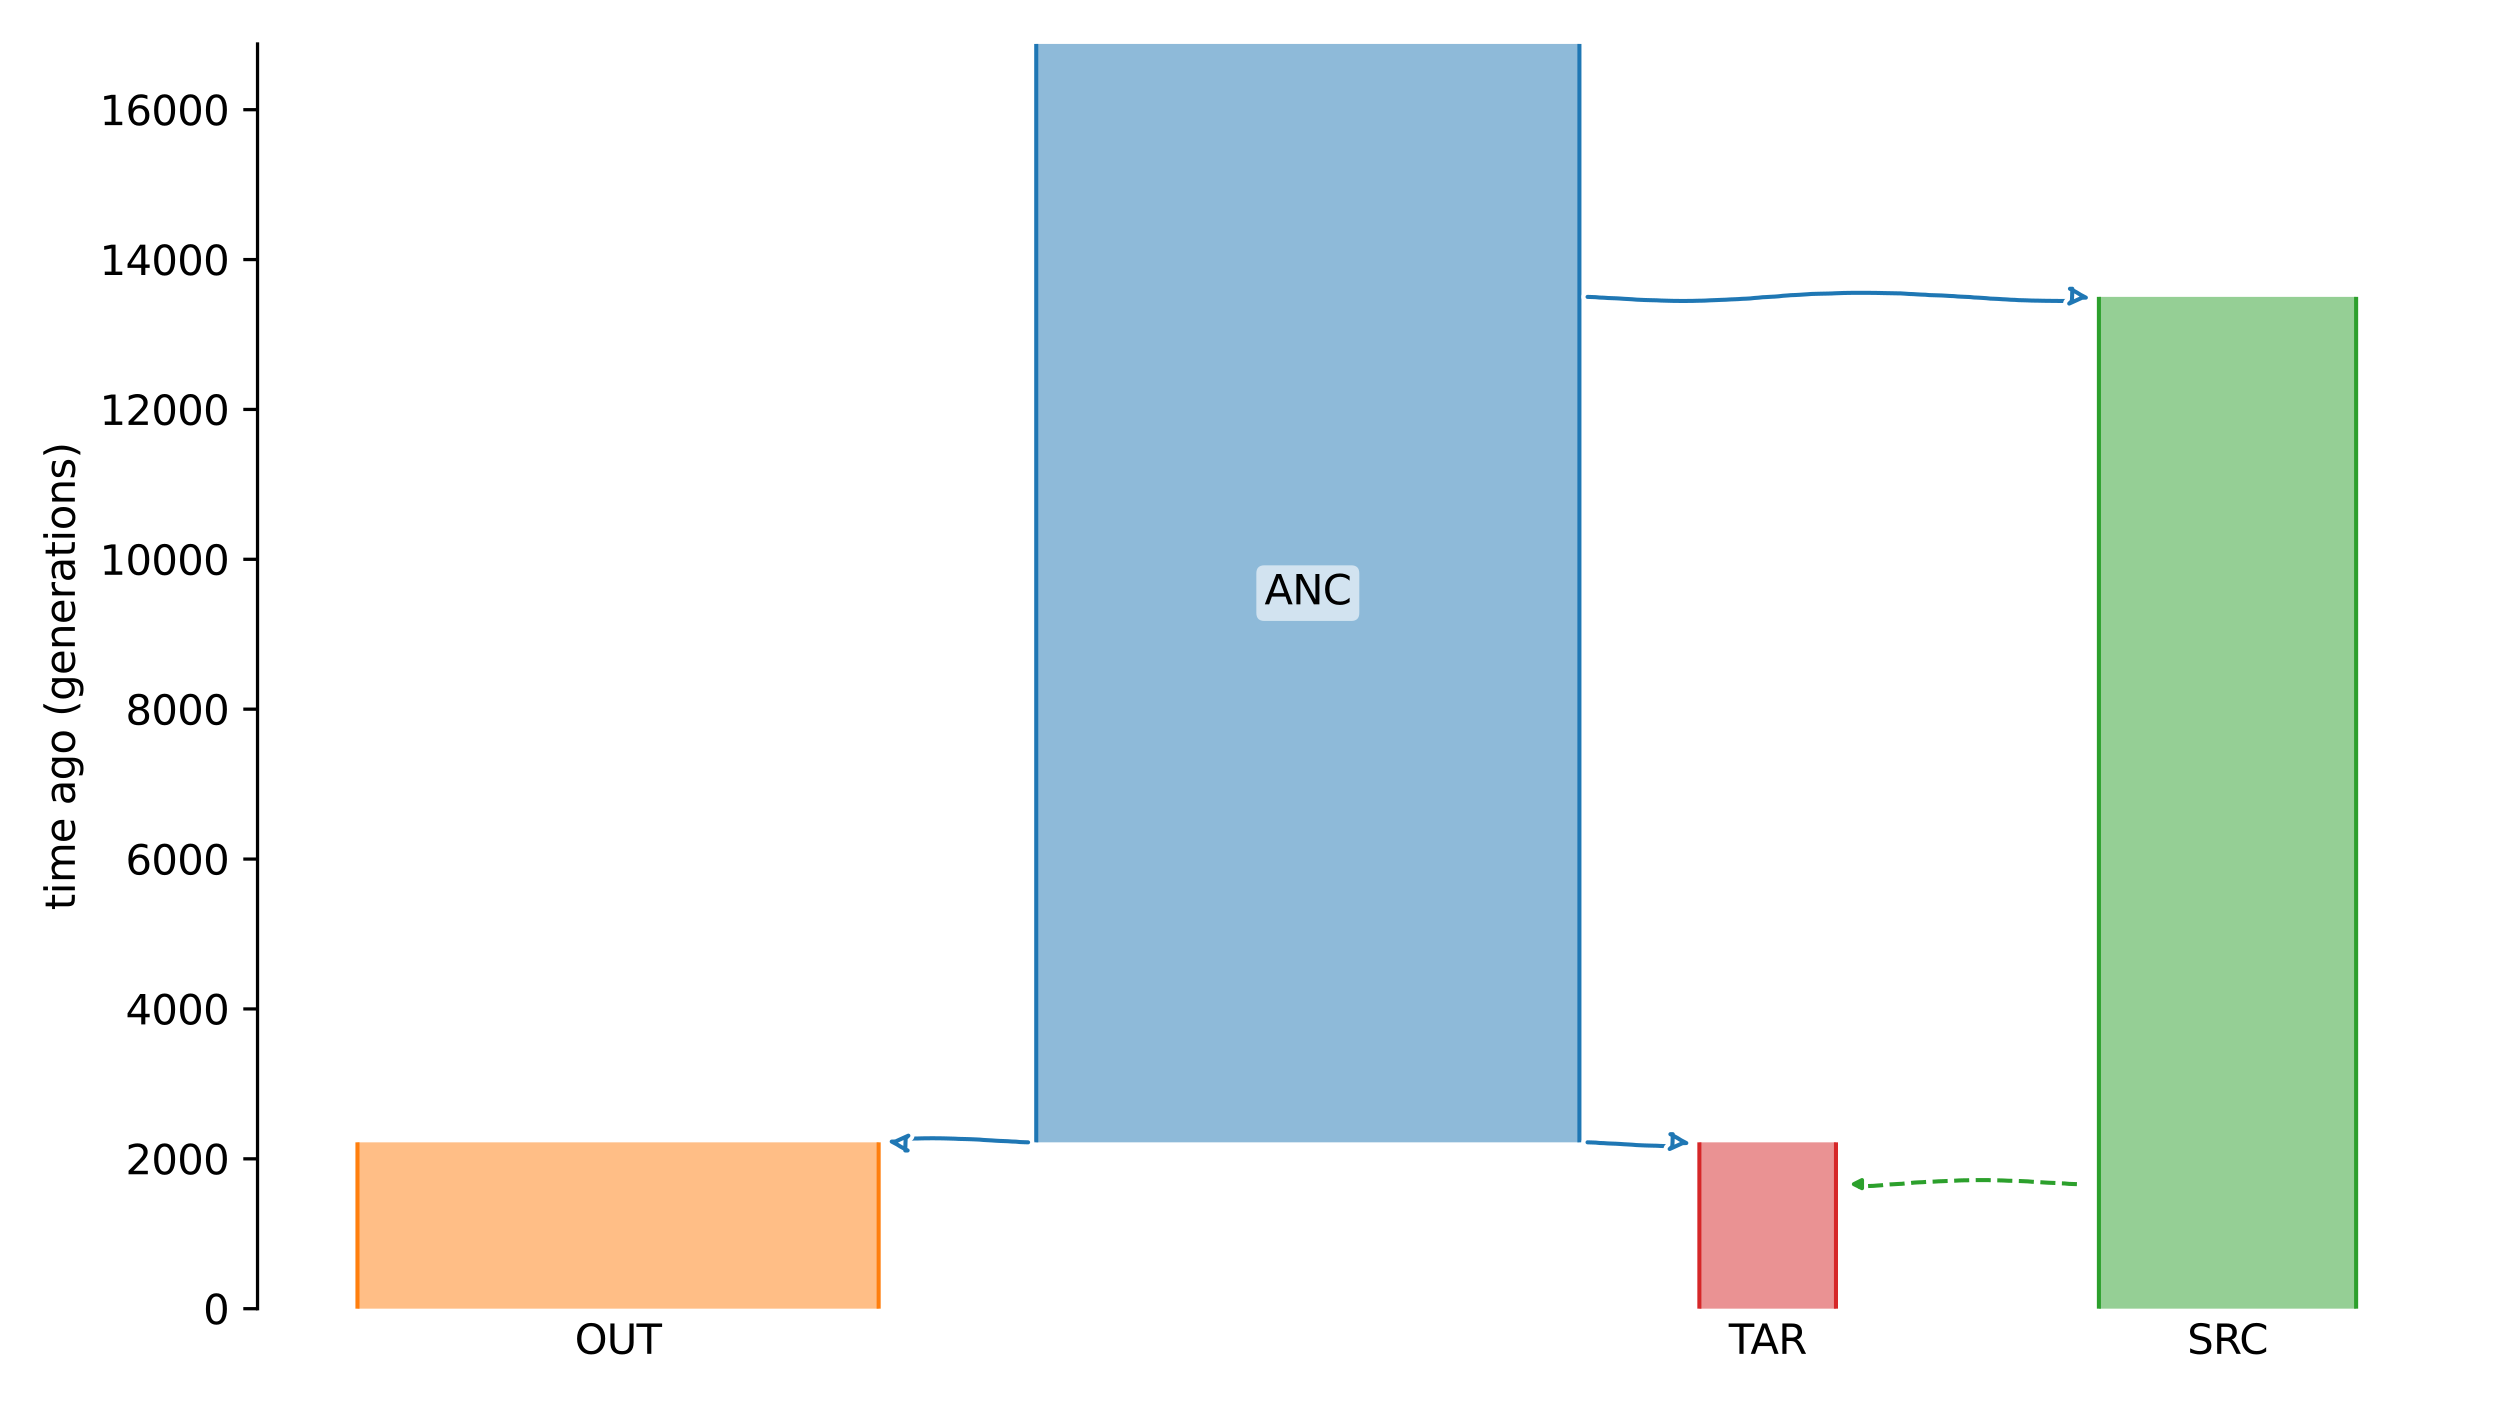 <?xml version="1.0" encoding="utf-8" standalone="no"?>
<!DOCTYPE svg PUBLIC "-//W3C//DTD SVG 1.1//EN"
  "http://www.w3.org/Graphics/SVG/1.1/DTD/svg11.dtd">
<svg xmlns:xlink="http://www.w3.org/1999/xlink" width="614.4pt" height="345.6pt" viewBox="0 0 614.4 345.6" xmlns="http://www.w3.org/2000/svg" version="1.1">
 <defs>
  <style type="text/css">*{stroke-linejoin: round; stroke-linecap: butt}</style>
 </defs>
 <g id="figure_1">
  <g id="patch_1">
   <path d="M 0 345.6 
L 614.4 345.6 
L 614.4 0 
L 0 0 
z
" style="fill: #ffffff"/>
  </g>
  <g id="axes_1">
   <g id="patch_2">
    <path d="M 63.291 321.622 
L 603.6 321.622 
L 603.6 10.8 
L 63.291 10.8 
z
" style="fill: #ffffff"/>
   </g>
   <path d="M 510.422 291.014 
L 509.422 290.982 
L 508.422 290.946 
L 507.422 290.848 
L 506.422 290.815 
L 505.422 290.742 
L 504.422 290.703 
L 503.422 290.668 
L 502.422 290.61 
L 501.422 290.54 
L 500.422 290.488 
L 499.422 290.429 
L 498.422 290.34 
L 497.422 290.294 
L 496.422 290.252 
L 495.422 290.221 
L 494.422 290.195 
L 493.422 290.174 
L 492.422 290.12 
L 491.422 290.092 
L 490.422 290.062 
L 489.422 290.037 
L 488.422 290.025 
L 487.422 290.015 
L 486.422 290.015 
L 485.422 290.025 
L 484.422 290.037 
L 483.422 290.068 
L 482.422 290.079 
L 481.422 290.109 
L 480.422 290.169 
L 479.422 290.206 
L 478.422 290.245 
L 477.422 290.287 
L 476.422 290.32 
L 475.422 290.388 
L 474.422 290.427 
L 473.422 290.469 
L 472.422 290.54 
L 471.422 290.576 
L 470.422 290.635 
L 469.422 290.746 
L 468.422 290.816 
L 467.422 290.929 
L 466.422 290.975 
L 465.422 291.036 
L 464.422 291.085 
L 463.422 291.166 
L 462.422 291.284 
L 461.422 291.354 
L 460.422 291.438 
L 459.422 291.471 
L 458.422 291.522 
L 456.61 291.591 
" clip-path="url(#pff799db94a)" style="fill: none; stroke-dasharray: 3.7,1.6; stroke-dashoffset: 0; stroke: #2ca02c"/>
   <g id="patch_3">
    <path d="M 254.664 10.8 
L 254.664 280.738 
M 388.157 10.8 
L 388.157 280.738 
" clip-path="url(#pff799db94a)" style="fill: none; stroke: #ffffff; stroke-width: 3; stroke-linejoin: miter"/>
    <path d="M 254.664 10.8 
L 254.664 280.738 
M 388.157 10.8 
L 388.157 280.738 
" clip-path="url(#pff799db94a)" style="fill: none; stroke: #1f77b4; stroke-linejoin: miter"/>
    <g id="PolyCollection_1">
     <path d="M 388.157 10.8 
L 254.664 10.8 
L 254.664 280.738 
L 388.157 280.738 
L 388.157 280.738 
L 388.157 10.8 
z
" clip-path="url(#pff799db94a)" style="fill: #1f77b4; fill-opacity: 0.5"/>
    </g>
    <g id="patch_4">
     <path d="M 87.85 280.738 
L 87.85 321.622 
M 215.938 280.738 
L 215.938 321.622 
" clip-path="url(#pff799db94a)" style="fill: none; stroke: #ffffff; stroke-width: 3; stroke-linejoin: miter"/>
     <path d="M 87.85 280.738 
L 87.85 321.622 
M 215.938 280.738 
L 215.938 321.622 
" clip-path="url(#pff799db94a)" style="fill: none; stroke: #ff7f0e; stroke-linejoin: miter"/>
     <g id="PolyCollection_2">
      <path d="M 215.938 280.738 
L 87.85 280.738 
L 87.85 321.622 
L 215.938 321.622 
L 215.938 321.622 
L 215.938 280.738 
z
" clip-path="url(#pff799db94a)" style="fill: #ff7f0e; fill-opacity: 0.5"/>
     </g>
     <g id="patch_5">
      <path d="M 515.825 72.964 
L 515.825 321.622 
M 579.04 72.964 
L 579.04 321.622 
" clip-path="url(#pff799db94a)" style="fill: none; stroke: #ffffff; stroke-width: 3; stroke-linejoin: miter"/>
      <path d="M 515.825 72.964 
L 515.825 321.622 
M 579.04 72.964 
L 579.04 321.622 
" clip-path="url(#pff799db94a)" style="fill: none; stroke: #2ca02c; stroke-linejoin: miter"/>
      <g id="PolyCollection_3">
       <path d="M 579.04 72.964 
L 515.825 72.964 
L 515.825 321.622 
L 579.04 321.622 
L 579.04 321.622 
L 579.04 72.964 
z
" clip-path="url(#pff799db94a)" style="fill: #2ca02c; fill-opacity: 0.5"/>
      </g>
      <g id="patch_6">
       <path d="M 417.637 280.738 
L 417.637 321.622 
M 451.207 280.738 
L 451.207 321.622 
" clip-path="url(#pff799db94a)" style="fill: none; stroke: #ffffff; stroke-width: 3; stroke-linejoin: miter"/>
       <path d="M 417.637 280.738 
L 417.637 321.622 
M 451.207 280.738 
L 451.207 321.622 
" clip-path="url(#pff799db94a)" style="fill: none; stroke: #d62728; stroke-linejoin: miter"/>
       <g id="PolyCollection_4">
        <path d="M 451.207 280.738 
L 417.637 280.738 
L 417.637 321.622 
L 451.207 321.622 
L 451.207 321.622 
L 451.207 280.738 
z
" clip-path="url(#pff799db94a)" style="fill: #d62728; fill-opacity: 0.5"/>
       </g>
       <g id="matplotlib.axis_1">
        <g id="xtick_1">
         <g id="line2d_1"/>
         <g id="text_1">
          <!-- OUT -->
          <g transform="translate(141.245 332.72) scale(0.1 -0.1)">
           <defs>
            <path id="DejaVuSans-4f" d="M 2522 4238 
Q 1834 4238 1429 3725 
Q 1025 3213 1025 2328 
Q 1025 1447 1429 934 
Q 1834 422 2522 422 
Q 3209 422 3611 934 
Q 4013 1447 4013 2328 
Q 4013 3213 3611 3725 
Q 3209 4238 2522 4238 
z
M 2522 4750 
Q 3503 4750 4090 4092 
Q 4678 3434 4678 2328 
Q 4678 1225 4090 567 
Q 3503 -91 2522 -91 
Q 1538 -91 948 565 
Q 359 1222 359 2328 
Q 359 3434 948 4092 
Q 1538 4750 2522 4750 
z
" transform="scale(0.016)"/>
            <path id="DejaVuSans-55" d="M 556 4666 
L 1191 4666 
L 1191 1831 
Q 1191 1081 1462 751 
Q 1734 422 2344 422 
Q 2950 422 3222 751 
Q 3494 1081 3494 1831 
L 3494 4666 
L 4128 4666 
L 4128 1753 
Q 4128 841 3676 375 
Q 3225 -91 2344 -91 
Q 1459 -91 1007 375 
Q 556 841 556 1753 
L 556 4666 
z
" transform="scale(0.016)"/>
            <path id="DejaVuSans-54" d="M -19 4666 
L 3928 4666 
L 3928 4134 
L 2272 4134 
L 2272 0 
L 1638 0 
L 1638 4134 
L -19 4134 
L -19 4666 
z
" transform="scale(0.016)"/>
           </defs>
           <use xlink:href="#DejaVuSans-4f"/>
           <use xlink:href="#DejaVuSans-55" x="78.711"/>
           <use xlink:href="#DejaVuSans-54" x="151.904"/>
          </g>
         </g>
        </g>
        <g id="xtick_2">
         <g id="line2d_2"/>
         <g id="text_2">
          <!-- SRC -->
          <g transform="translate(537.543 332.72) scale(0.1 -0.1)">
           <defs>
            <path id="DejaVuSans-53" d="M 3425 4513 
L 3425 3897 
Q 3066 4069 2747 4153 
Q 2428 4238 2131 4238 
Q 1616 4238 1336 4038 
Q 1056 3838 1056 3469 
Q 1056 3159 1242 3001 
Q 1428 2844 1947 2747 
L 2328 2669 
Q 3034 2534 3370 2195 
Q 3706 1856 3706 1288 
Q 3706 609 3251 259 
Q 2797 -91 1919 -91 
Q 1588 -91 1214 -16 
Q 841 59 441 206 
L 441 856 
Q 825 641 1194 531 
Q 1563 422 1919 422 
Q 2459 422 2753 634 
Q 3047 847 3047 1241 
Q 3047 1584 2836 1778 
Q 2625 1972 2144 2069 
L 1759 2144 
Q 1053 2284 737 2584 
Q 422 2884 422 3419 
Q 422 4038 858 4394 
Q 1294 4750 2059 4750 
Q 2388 4750 2728 4690 
Q 3069 4631 3425 4513 
z
" transform="scale(0.016)"/>
            <path id="DejaVuSans-52" d="M 2841 2188 
Q 3044 2119 3236 1894 
Q 3428 1669 3622 1275 
L 4263 0 
L 3584 0 
L 2988 1197 
Q 2756 1666 2539 1819 
Q 2322 1972 1947 1972 
L 1259 1972 
L 1259 0 
L 628 0 
L 628 4666 
L 2053 4666 
Q 2853 4666 3247 4331 
Q 3641 3997 3641 3322 
Q 3641 2881 3436 2590 
Q 3231 2300 2841 2188 
z
M 1259 4147 
L 1259 2491 
L 2053 2491 
Q 2509 2491 2742 2702 
Q 2975 2913 2975 3322 
Q 2975 3731 2742 3939 
Q 2509 4147 2053 4147 
L 1259 4147 
z
" transform="scale(0.016)"/>
            <path id="DejaVuSans-43" d="M 4122 4306 
L 4122 3641 
Q 3803 3938 3442 4084 
Q 3081 4231 2675 4231 
Q 1875 4231 1450 3742 
Q 1025 3253 1025 2328 
Q 1025 1406 1450 917 
Q 1875 428 2675 428 
Q 3081 428 3442 575 
Q 3803 722 4122 1019 
L 4122 359 
Q 3791 134 3420 21 
Q 3050 -91 2638 -91 
Q 1578 -91 968 557 
Q 359 1206 359 2328 
Q 359 3453 968 4101 
Q 1578 4750 2638 4750 
Q 3056 4750 3426 4639 
Q 3797 4528 4122 4306 
z
" transform="scale(0.016)"/>
           </defs>
           <use xlink:href="#DejaVuSans-53"/>
           <use xlink:href="#DejaVuSans-52" x="63.477"/>
           <use xlink:href="#DejaVuSans-43" x="127.959"/>
          </g>
         </g>
        </g>
        <g id="xtick_3">
         <g id="line2d_3"/>
         <g id="text_3">
          <!-- TAR -->
          <g transform="translate(424.861 332.72) scale(0.1 -0.1)">
           <defs>
            <path id="DejaVuSans-41" d="M 2188 4044 
L 1331 1722 
L 3047 1722 
L 2188 4044 
z
M 1831 4666 
L 2547 4666 
L 4325 0 
L 3669 0 
L 3244 1197 
L 1141 1197 
L 716 0 
L 50 0 
L 1831 4666 
z
" transform="scale(0.016)"/>
           </defs>
           <use xlink:href="#DejaVuSans-54"/>
           <use xlink:href="#DejaVuSans-41" x="53.334"/>
           <use xlink:href="#DejaVuSans-52" x="121.742"/>
          </g>
         </g>
        </g>
       </g>
       <g id="matplotlib.axis_2">
        <g id="ytick_1">
         <g id="line2d_4">
          <defs>
           <path id="me81670373b" d="M 0 0 
L -3.5 0 
" style="stroke: #000000; stroke-width: 0.8"/>
          </defs>
          <g>
           <use xlink:href="#me81670373b" x="63.291" y="321.622" style="stroke: #000000; stroke-width: 0.8"/>
          </g>
         </g>
         <g id="text_4">
          <!-- 0 -->
          <g transform="translate(49.928 325.421) scale(0.1 -0.1)">
           <defs>
            <path id="DejaVuSans-30" d="M 2034 4250 
Q 1547 4250 1301 3770 
Q 1056 3291 1056 2328 
Q 1056 1369 1301 889 
Q 1547 409 2034 409 
Q 2525 409 2770 889 
Q 3016 1369 3016 2328 
Q 3016 3291 2770 3770 
Q 2525 4250 2034 4250 
z
M 2034 4750 
Q 2819 4750 3233 4129 
Q 3647 3509 3647 2328 
Q 3647 1150 3233 529 
Q 2819 -91 2034 -91 
Q 1250 -91 836 529 
Q 422 1150 422 2328 
Q 422 3509 836 4129 
Q 1250 4750 2034 4750 
z
" transform="scale(0.016)"/>
           </defs>
           <use xlink:href="#DejaVuSans-30"/>
          </g>
         </g>
        </g>
        <g id="ytick_2">
         <g id="line2d_5">
          <g>
           <use xlink:href="#me81670373b" x="63.291" y="284.789" style="stroke: #000000; stroke-width: 0.8"/>
          </g>
         </g>
         <g id="text_5">
          <!-- 2000 -->
          <g transform="translate(30.841 288.588) scale(0.1 -0.1)">
           <defs>
            <path id="DejaVuSans-32" d="M 1228 531 
L 3431 531 
L 3431 0 
L 469 0 
L 469 531 
Q 828 903 1448 1529 
Q 2069 2156 2228 2338 
Q 2531 2678 2651 2914 
Q 2772 3150 2772 3378 
Q 2772 3750 2511 3984 
Q 2250 4219 1831 4219 
Q 1534 4219 1204 4116 
Q 875 4013 500 3803 
L 500 4441 
Q 881 4594 1212 4672 
Q 1544 4750 1819 4750 
Q 2544 4750 2975 4387 
Q 3406 4025 3406 3419 
Q 3406 3131 3298 2873 
Q 3191 2616 2906 2266 
Q 2828 2175 2409 1742 
Q 1991 1309 1228 531 
z
" transform="scale(0.016)"/>
           </defs>
           <use xlink:href="#DejaVuSans-32"/>
           <use xlink:href="#DejaVuSans-30" x="63.623"/>
           <use xlink:href="#DejaVuSans-30" x="127.246"/>
           <use xlink:href="#DejaVuSans-30" x="190.869"/>
          </g>
         </g>
        </g>
        <g id="ytick_3">
         <g id="line2d_6">
          <g>
           <use xlink:href="#me81670373b" x="63.291" y="247.956" style="stroke: #000000; stroke-width: 0.8"/>
          </g>
         </g>
         <g id="text_6">
          <!-- 4000 -->
          <g transform="translate(30.841 251.756) scale(0.1 -0.1)">
           <defs>
            <path id="DejaVuSans-34" d="M 2419 4116 
L 825 1625 
L 2419 1625 
L 2419 4116 
z
M 2253 4666 
L 3047 4666 
L 3047 1625 
L 3713 1625 
L 3713 1100 
L 3047 1100 
L 3047 0 
L 2419 0 
L 2419 1100 
L 313 1100 
L 313 1709 
L 2253 4666 
z
" transform="scale(0.016)"/>
           </defs>
           <use xlink:href="#DejaVuSans-34"/>
           <use xlink:href="#DejaVuSans-30" x="63.623"/>
           <use xlink:href="#DejaVuSans-30" x="127.246"/>
           <use xlink:href="#DejaVuSans-30" x="190.869"/>
          </g>
         </g>
        </g>
        <g id="ytick_4">
         <g id="line2d_7">
          <g>
           <use xlink:href="#me81670373b" x="63.291" y="211.124" style="stroke: #000000; stroke-width: 0.8"/>
          </g>
         </g>
         <g id="text_7">
          <!-- 6000 -->
          <g transform="translate(30.841 214.923) scale(0.1 -0.1)">
           <defs>
            <path id="DejaVuSans-36" d="M 2113 2584 
Q 1688 2584 1439 2293 
Q 1191 2003 1191 1497 
Q 1191 994 1439 701 
Q 1688 409 2113 409 
Q 2538 409 2786 701 
Q 3034 994 3034 1497 
Q 3034 2003 2786 2293 
Q 2538 2584 2113 2584 
z
M 3366 4563 
L 3366 3988 
Q 3128 4100 2886 4159 
Q 2644 4219 2406 4219 
Q 1781 4219 1451 3797 
Q 1122 3375 1075 2522 
Q 1259 2794 1537 2939 
Q 1816 3084 2150 3084 
Q 2853 3084 3261 2657 
Q 3669 2231 3669 1497 
Q 3669 778 3244 343 
Q 2819 -91 2113 -91 
Q 1303 -91 875 529 
Q 447 1150 447 2328 
Q 447 3434 972 4092 
Q 1497 4750 2381 4750 
Q 2619 4750 2861 4703 
Q 3103 4656 3366 4563 
z
" transform="scale(0.016)"/>
           </defs>
           <use xlink:href="#DejaVuSans-36"/>
           <use xlink:href="#DejaVuSans-30" x="63.623"/>
           <use xlink:href="#DejaVuSans-30" x="127.246"/>
           <use xlink:href="#DejaVuSans-30" x="190.869"/>
          </g>
         </g>
        </g>
        <g id="ytick_5">
         <g id="line2d_8">
          <g>
           <use xlink:href="#me81670373b" x="63.291" y="174.291" style="stroke: #000000; stroke-width: 0.8"/>
          </g>
         </g>
         <g id="text_8">
          <!-- 8000 -->
          <g transform="translate(30.841 178.09) scale(0.1 -0.1)">
           <defs>
            <path id="DejaVuSans-38" d="M 2034 2216 
Q 1584 2216 1326 1975 
Q 1069 1734 1069 1313 
Q 1069 891 1326 650 
Q 1584 409 2034 409 
Q 2484 409 2743 651 
Q 3003 894 3003 1313 
Q 3003 1734 2745 1975 
Q 2488 2216 2034 2216 
z
M 1403 2484 
Q 997 2584 770 2862 
Q 544 3141 544 3541 
Q 544 4100 942 4425 
Q 1341 4750 2034 4750 
Q 2731 4750 3128 4425 
Q 3525 4100 3525 3541 
Q 3525 3141 3298 2862 
Q 3072 2584 2669 2484 
Q 3125 2378 3379 2068 
Q 3634 1759 3634 1313 
Q 3634 634 3220 271 
Q 2806 -91 2034 -91 
Q 1263 -91 848 271 
Q 434 634 434 1313 
Q 434 1759 690 2068 
Q 947 2378 1403 2484 
z
M 1172 3481 
Q 1172 3119 1398 2916 
Q 1625 2713 2034 2713 
Q 2441 2713 2670 2916 
Q 2900 3119 2900 3481 
Q 2900 3844 2670 4047 
Q 2441 4250 2034 4250 
Q 1625 4250 1398 4047 
Q 1172 3844 1172 3481 
z
" transform="scale(0.016)"/>
           </defs>
           <use xlink:href="#DejaVuSans-38"/>
           <use xlink:href="#DejaVuSans-30" x="63.623"/>
           <use xlink:href="#DejaVuSans-30" x="127.246"/>
           <use xlink:href="#DejaVuSans-30" x="190.869"/>
          </g>
         </g>
        </g>
        <g id="ytick_6">
         <g id="line2d_9">
          <g>
           <use xlink:href="#me81670373b" x="63.291" y="137.458" style="stroke: #000000; stroke-width: 0.8"/>
          </g>
         </g>
         <g id="text_9">
          <!-- 10000 -->
          <g transform="translate(24.478 141.258) scale(0.1 -0.1)">
           <defs>
            <path id="DejaVuSans-31" d="M 794 531 
L 1825 531 
L 1825 4091 
L 703 3866 
L 703 4441 
L 1819 4666 
L 2450 4666 
L 2450 531 
L 3481 531 
L 3481 0 
L 794 0 
L 794 531 
z
" transform="scale(0.016)"/>
           </defs>
           <use xlink:href="#DejaVuSans-31"/>
           <use xlink:href="#DejaVuSans-30" x="63.623"/>
           <use xlink:href="#DejaVuSans-30" x="127.246"/>
           <use xlink:href="#DejaVuSans-30" x="190.869"/>
           <use xlink:href="#DejaVuSans-30" x="254.492"/>
          </g>
         </g>
        </g>
        <g id="ytick_7">
         <g id="line2d_10">
          <g>
           <use xlink:href="#me81670373b" x="63.291" y="100.626" style="stroke: #000000; stroke-width: 0.8"/>
          </g>
         </g>
         <g id="text_10">
          <!-- 12000 -->
          <g transform="translate(24.478 104.425) scale(0.1 -0.1)">
           <use xlink:href="#DejaVuSans-31"/>
           <use xlink:href="#DejaVuSans-32" x="63.623"/>
           <use xlink:href="#DejaVuSans-30" x="127.246"/>
           <use xlink:href="#DejaVuSans-30" x="190.869"/>
           <use xlink:href="#DejaVuSans-30" x="254.492"/>
          </g>
         </g>
        </g>
        <g id="ytick_8">
         <g id="line2d_11">
          <g>
           <use xlink:href="#me81670373b" x="63.291" y="63.793" style="stroke: #000000; stroke-width: 0.8"/>
          </g>
         </g>
         <g id="text_11">
          <!-- 14000 -->
          <g transform="translate(24.478 67.592) scale(0.1 -0.1)">
           <use xlink:href="#DejaVuSans-31"/>
           <use xlink:href="#DejaVuSans-34" x="63.623"/>
           <use xlink:href="#DejaVuSans-30" x="127.246"/>
           <use xlink:href="#DejaVuSans-30" x="190.869"/>
           <use xlink:href="#DejaVuSans-30" x="254.492"/>
          </g>
         </g>
        </g>
        <g id="ytick_9">
         <g id="line2d_12">
          <g>
           <use xlink:href="#me81670373b" x="63.291" y="26.96" style="stroke: #000000; stroke-width: 0.8"/>
          </g>
         </g>
         <g id="text_12">
          <!-- 16000 -->
          <g transform="translate(24.478 30.76) scale(0.1 -0.1)">
           <use xlink:href="#DejaVuSans-31"/>
           <use xlink:href="#DejaVuSans-36" x="63.623"/>
           <use xlink:href="#DejaVuSans-30" x="127.246"/>
           <use xlink:href="#DejaVuSans-30" x="190.869"/>
           <use xlink:href="#DejaVuSans-30" x="254.492"/>
          </g>
         </g>
        </g>
        <g id="text_13">
         <!-- time ago (generations) -->
         <g transform="translate(18.398 223.682) rotate(-90) scale(0.1 -0.1)">
          <defs>
           <path id="DejaVuSans-74" d="M 1172 4494 
L 1172 3500 
L 2356 3500 
L 2356 3053 
L 1172 3053 
L 1172 1153 
Q 1172 725 1289 603 
Q 1406 481 1766 481 
L 2356 481 
L 2356 0 
L 1766 0 
Q 1100 0 847 248 
Q 594 497 594 1153 
L 594 3053 
L 172 3053 
L 172 3500 
L 594 3500 
L 594 4494 
L 1172 4494 
z
" transform="scale(0.016)"/>
           <path id="DejaVuSans-69" d="M 603 3500 
L 1178 3500 
L 1178 0 
L 603 0 
L 603 3500 
z
M 603 4863 
L 1178 4863 
L 1178 4134 
L 603 4134 
L 603 4863 
z
" transform="scale(0.016)"/>
           <path id="DejaVuSans-6d" d="M 3328 2828 
Q 3544 3216 3844 3400 
Q 4144 3584 4550 3584 
Q 5097 3584 5394 3201 
Q 5691 2819 5691 2113 
L 5691 0 
L 5113 0 
L 5113 2094 
Q 5113 2597 4934 2840 
Q 4756 3084 4391 3084 
Q 3944 3084 3684 2787 
Q 3425 2491 3425 1978 
L 3425 0 
L 2847 0 
L 2847 2094 
Q 2847 2600 2669 2842 
Q 2491 3084 2119 3084 
Q 1678 3084 1418 2786 
Q 1159 2488 1159 1978 
L 1159 0 
L 581 0 
L 581 3500 
L 1159 3500 
L 1159 2956 
Q 1356 3278 1631 3431 
Q 1906 3584 2284 3584 
Q 2666 3584 2933 3390 
Q 3200 3197 3328 2828 
z
" transform="scale(0.016)"/>
           <path id="DejaVuSans-65" d="M 3597 1894 
L 3597 1613 
L 953 1613 
Q 991 1019 1311 708 
Q 1631 397 2203 397 
Q 2534 397 2845 478 
Q 3156 559 3463 722 
L 3463 178 
Q 3153 47 2828 -22 
Q 2503 -91 2169 -91 
Q 1331 -91 842 396 
Q 353 884 353 1716 
Q 353 2575 817 3079 
Q 1281 3584 2069 3584 
Q 2775 3584 3186 3129 
Q 3597 2675 3597 1894 
z
M 3022 2063 
Q 3016 2534 2758 2815 
Q 2500 3097 2075 3097 
Q 1594 3097 1305 2825 
Q 1016 2553 972 2059 
L 3022 2063 
z
" transform="scale(0.016)"/>
           <path id="DejaVuSans-20" transform="scale(0.016)"/>
           <path id="DejaVuSans-61" d="M 2194 1759 
Q 1497 1759 1228 1600 
Q 959 1441 959 1056 
Q 959 750 1161 570 
Q 1363 391 1709 391 
Q 2188 391 2477 730 
Q 2766 1069 2766 1631 
L 2766 1759 
L 2194 1759 
z
M 3341 1997 
L 3341 0 
L 2766 0 
L 2766 531 
Q 2569 213 2275 61 
Q 1981 -91 1556 -91 
Q 1019 -91 701 211 
Q 384 513 384 1019 
Q 384 1609 779 1909 
Q 1175 2209 1959 2209 
L 2766 2209 
L 2766 2266 
Q 2766 2663 2505 2880 
Q 2244 3097 1772 3097 
Q 1472 3097 1187 3025 
Q 903 2953 641 2809 
L 641 3341 
Q 956 3463 1253 3523 
Q 1550 3584 1831 3584 
Q 2591 3584 2966 3190 
Q 3341 2797 3341 1997 
z
" transform="scale(0.016)"/>
           <path id="DejaVuSans-67" d="M 2906 1791 
Q 2906 2416 2648 2759 
Q 2391 3103 1925 3103 
Q 1463 3103 1205 2759 
Q 947 2416 947 1791 
Q 947 1169 1205 825 
Q 1463 481 1925 481 
Q 2391 481 2648 825 
Q 2906 1169 2906 1791 
z
M 3481 434 
Q 3481 -459 3084 -895 
Q 2688 -1331 1869 -1331 
Q 1566 -1331 1297 -1286 
Q 1028 -1241 775 -1147 
L 775 -588 
Q 1028 -725 1275 -790 
Q 1522 -856 1778 -856 
Q 2344 -856 2625 -561 
Q 2906 -266 2906 331 
L 2906 616 
Q 2728 306 2450 153 
Q 2172 0 1784 0 
Q 1141 0 747 490 
Q 353 981 353 1791 
Q 353 2603 747 3093 
Q 1141 3584 1784 3584 
Q 2172 3584 2450 3431 
Q 2728 3278 2906 2969 
L 2906 3500 
L 3481 3500 
L 3481 434 
z
" transform="scale(0.016)"/>
           <path id="DejaVuSans-6f" d="M 1959 3097 
Q 1497 3097 1228 2736 
Q 959 2375 959 1747 
Q 959 1119 1226 758 
Q 1494 397 1959 397 
Q 2419 397 2687 759 
Q 2956 1122 2956 1747 
Q 2956 2369 2687 2733 
Q 2419 3097 1959 3097 
z
M 1959 3584 
Q 2709 3584 3137 3096 
Q 3566 2609 3566 1747 
Q 3566 888 3137 398 
Q 2709 -91 1959 -91 
Q 1206 -91 779 398 
Q 353 888 353 1747 
Q 353 2609 779 3096 
Q 1206 3584 1959 3584 
z
" transform="scale(0.016)"/>
           <path id="DejaVuSans-28" d="M 1984 4856 
Q 1566 4138 1362 3434 
Q 1159 2731 1159 2009 
Q 1159 1288 1364 580 
Q 1569 -128 1984 -844 
L 1484 -844 
Q 1016 -109 783 600 
Q 550 1309 550 2009 
Q 550 2706 781 3412 
Q 1013 4119 1484 4856 
L 1984 4856 
z
" transform="scale(0.016)"/>
           <path id="DejaVuSans-6e" d="M 3513 2113 
L 3513 0 
L 2938 0 
L 2938 2094 
Q 2938 2591 2744 2837 
Q 2550 3084 2163 3084 
Q 1697 3084 1428 2787 
Q 1159 2491 1159 1978 
L 1159 0 
L 581 0 
L 581 3500 
L 1159 3500 
L 1159 2956 
Q 1366 3272 1645 3428 
Q 1925 3584 2291 3584 
Q 2894 3584 3203 3211 
Q 3513 2838 3513 2113 
z
" transform="scale(0.016)"/>
           <path id="DejaVuSans-72" d="M 2631 2963 
Q 2534 3019 2420 3045 
Q 2306 3072 2169 3072 
Q 1681 3072 1420 2755 
Q 1159 2438 1159 1844 
L 1159 0 
L 581 0 
L 581 3500 
L 1159 3500 
L 1159 2956 
Q 1341 3275 1631 3429 
Q 1922 3584 2338 3584 
Q 2397 3584 2469 3576 
Q 2541 3569 2628 3553 
L 2631 2963 
z
" transform="scale(0.016)"/>
           <path id="DejaVuSans-73" d="M 2834 3397 
L 2834 2853 
Q 2591 2978 2328 3040 
Q 2066 3103 1784 3103 
Q 1356 3103 1142 2972 
Q 928 2841 928 2578 
Q 928 2378 1081 2264 
Q 1234 2150 1697 2047 
L 1894 2003 
Q 2506 1872 2764 1633 
Q 3022 1394 3022 966 
Q 3022 478 2636 193 
Q 2250 -91 1575 -91 
Q 1294 -91 989 -36 
Q 684 19 347 128 
L 347 722 
Q 666 556 975 473 
Q 1284 391 1588 391 
Q 1994 391 2212 530 
Q 2431 669 2431 922 
Q 2431 1156 2273 1281 
Q 2116 1406 1581 1522 
L 1381 1569 
Q 847 1681 609 1914 
Q 372 2147 372 2553 
Q 372 3047 722 3315 
Q 1072 3584 1716 3584 
Q 2034 3584 2315 3537 
Q 2597 3491 2834 3397 
z
" transform="scale(0.016)"/>
           <path id="DejaVuSans-29" d="M 513 4856 
L 1013 4856 
Q 1481 4119 1714 3412 
Q 1947 2706 1947 2009 
Q 1947 1309 1714 600 
Q 1481 -109 1013 -844 
L 513 -844 
Q 928 -128 1133 580 
Q 1338 1288 1338 2009 
Q 1338 2731 1133 3434 
Q 928 4138 513 4856 
z
" transform="scale(0.016)"/>
          </defs>
          <use xlink:href="#DejaVuSans-74"/>
          <use xlink:href="#DejaVuSans-69" x="39.209"/>
          <use xlink:href="#DejaVuSans-6d" x="66.992"/>
          <use xlink:href="#DejaVuSans-65" x="164.404"/>
          <use xlink:href="#DejaVuSans-20" x="225.928"/>
          <use xlink:href="#DejaVuSans-61" x="257.715"/>
          <use xlink:href="#DejaVuSans-67" x="318.994"/>
          <use xlink:href="#DejaVuSans-6f" x="382.471"/>
          <use xlink:href="#DejaVuSans-20" x="443.652"/>
          <use xlink:href="#DejaVuSans-28" x="475.439"/>
          <use xlink:href="#DejaVuSans-67" x="514.453"/>
          <use xlink:href="#DejaVuSans-65" x="577.93"/>
          <use xlink:href="#DejaVuSans-6e" x="639.453"/>
          <use xlink:href="#DejaVuSans-65" x="702.832"/>
          <use xlink:href="#DejaVuSans-72" x="764.355"/>
          <use xlink:href="#DejaVuSans-61" x="805.469"/>
          <use xlink:href="#DejaVuSans-74" x="866.748"/>
          <use xlink:href="#DejaVuSans-69" x="905.957"/>
          <use xlink:href="#DejaVuSans-6f" x="933.74"/>
          <use xlink:href="#DejaVuSans-6e" x="994.922"/>
          <use xlink:href="#DejaVuSans-73" x="1058.301"/>
          <use xlink:href="#DejaVuSans-29" x="1110.4"/>
         </g>
        </g>
       </g>
       <g id="patch_7">
        <path d="M 252.665 280.738 
L 251.665 280.706 
L 250.665 280.669 
L 249.665 280.571 
L 248.665 280.539 
L 247.665 280.465 
L 246.665 280.427 
L 245.665 280.391 
L 244.665 280.334 
L 243.665 280.263 
L 242.665 280.211 
L 241.665 280.152 
L 240.665 280.064 
L 239.665 280.018 
L 238.665 279.975 
L 237.665 279.945 
L 236.665 279.919 
L 235.665 279.898 
L 234.665 279.843 
L 233.665 279.815 
L 232.665 279.786 
L 231.665 279.76 
L 230.665 279.749 
L 229.665 279.739 
L 228.665 279.739 
L 227.665 279.749 
L 226.665 279.76 
L 225.665 279.791 
L 224.665 279.803 
L 223.665 279.833 
L 222.665 279.892 
L 221.665 279.93 
L 220.665 279.969 
L 219.06 280.011 
" clip-path="url(#pff799db94a)" style="fill: none; stroke: #ffffff; stroke-width: 3; stroke-linecap: round"/>
        <path d="M 252.665 280.738 
L 251.665 280.706 
L 250.665 280.669 
L 249.665 280.571 
L 248.665 280.539 
L 247.665 280.465 
L 246.665 280.427 
L 245.665 280.391 
L 244.665 280.334 
L 243.665 280.263 
L 242.665 280.211 
L 241.665 280.152 
L 240.665 280.064 
L 239.665 280.018 
L 238.665 279.975 
L 237.665 279.945 
L 236.665 279.919 
L 235.665 279.898 
L 234.665 279.843 
L 233.665 279.815 
L 232.665 279.786 
L 231.665 279.76 
L 230.665 279.749 
L 229.665 279.739 
L 228.665 279.739 
L 227.665 279.749 
L 226.665 279.76 
L 225.665 279.791 
L 224.665 279.803 
L 223.665 279.833 
L 222.665 279.892 
L 221.665 279.93 
L 220.665 279.969 
L 219.06 280.011 
" clip-path="url(#pff799db94a)" style="fill: none; stroke: #1f77b4; stroke-linecap: round"/>
        <path d="M 223.06 282.738 
L 222.18 282.262 
L 221.302 281.782 
L 220.451 281.247 
L 219.149 280.56 
L 220.076 280.534 
L 220.988 280.121 
L 221.898 279.706 
L 223.241 279.099 
L 222.586 279.738 
L 222.534 280.738 
L 222.475 282.738 
z
" clip-path="url(#pff799db94a)" style="fill: #ffffff; stroke: #ffffff; stroke-width: 3; stroke-linecap: round"/>
        <path d="M 223.06 282.738 
L 222.18 282.262 
L 221.302 281.782 
L 220.451 281.247 
L 219.149 280.56 
L 220.076 280.534 
L 220.988 280.121 
L 221.898 279.706 
L 223.241 279.099 
L 222.586 279.738 
L 222.534 280.738 
L 222.475 282.738 
z
" clip-path="url(#pff799db94a)" style="fill: #ffffff; stroke: #1f77b4; stroke-linecap: round"/>
        <g id="patch_8">
         <path d="M 390.155 72.964 
L 391.155 72.996 
L 392.155 73.033 
L 393.155 73.13 
L 394.155 73.163 
L 395.155 73.237 
L 396.155 73.275 
L 397.155 73.311 
L 398.155 73.368 
L 399.155 73.439 
L 400.155 73.491 
L 401.155 73.55 
L 402.155 73.638 
L 403.155 73.684 
L 404.155 73.727 
L 405.155 73.757 
L 406.155 73.783 
L 407.155 73.804 
L 408.155 73.859 
L 409.155 73.887 
L 410.155 73.916 
L 411.155 73.942 
L 412.155 73.953 
L 413.155 73.963 
L 414.155 73.963 
L 415.155 73.953 
L 416.155 73.942 
L 417.155 73.911 
L 418.155 73.899 
L 419.155 73.869 
L 420.155 73.81 
L 421.155 73.772 
L 422.155 73.733 
L 423.155 73.691 
L 424.155 73.658 
L 425.155 73.591 
L 426.155 73.551 
L 427.155 73.509 
L 428.155 73.438 
L 429.155 73.402 
L 430.155 73.343 
L 431.155 73.232 
L 432.155 73.162 
L 433.155 73.049 
L 434.155 73.003 
L 435.155 72.942 
L 436.155 72.893 
L 437.155 72.813 
L 438.155 72.694 
L 439.155 72.624 
L 440.155 72.541 
L 441.155 72.507 
L 442.155 72.456 
L 443.155 72.388 
L 444.155 72.322 
L 445.155 72.245 
L 446.155 72.217 
L 447.155 72.191 
L 448.155 72.168 
L 449.155 72.149 
L 450.155 72.122 
L 451.155 72.072 
L 452.155 72.037 
L 453.155 72.002 
L 454.155 71.986 
L 455.155 71.97 
L 456.155 71.967 
L 457.155 71.965 
L 458.155 71.965 
L 459.155 71.967 
L 460.155 71.98 
L 461.155 71.989 
L 462.155 72.01 
L 463.155 72.033 
L 464.155 72.05 
L 465.155 72.069 
L 466.155 72.089 
L 467.155 72.106 
L 468.155 72.169 
L 469.155 72.244 
L 470.155 72.277 
L 471.155 72.344 
L 472.155 72.398 
L 473.155 72.432 
L 474.155 72.522 
L 475.155 72.551 
L 476.155 72.582 
L 477.155 72.613 
L 478.155 72.668 
L 479.155 72.733 
L 480.155 72.771 
L 481.155 72.867 
L 482.155 72.916 
L 483.155 72.96 
L 484.155 73 
L 485.155 73.108 
L 486.155 73.15 
L 487.155 73.212 
L 488.155 73.282 
L 489.155 73.387 
L 490.155 73.424 
L 491.155 73.47 
L 492.155 73.538 
L 493.155 73.587 
L 494.155 73.664 
L 495.155 73.695 
L 496.155 73.764 
L 497.155 73.788 
L 498.155 73.817 
L 499.155 73.859 
L 500.155 73.88 
L 501.155 73.894 
L 502.155 73.921 
L 503.155 73.93 
L 504.155 73.943 
L 505.155 73.954 
L 506.155 73.96 
L 507.155 73.964 
L 508.155 73.959 
L 509.155 73.945 
L 510.155 73.938 
L 511.155 73.913 
L 512.709 73.89 
" clip-path="url(#pff799db94a)" style="fill: none; stroke: #ffffff; stroke-width: 3; stroke-linecap: round"/>
         <path d="M 390.155 72.964 
L 391.155 72.996 
L 392.155 73.033 
L 393.155 73.13 
L 394.155 73.163 
L 395.155 73.237 
L 396.155 73.275 
L 397.155 73.311 
L 398.155 73.368 
L 399.155 73.439 
L 400.155 73.491 
L 401.155 73.55 
L 402.155 73.638 
L 403.155 73.684 
L 404.155 73.727 
L 405.155 73.757 
L 406.155 73.783 
L 407.155 73.804 
L 408.155 73.859 
L 409.155 73.887 
L 410.155 73.916 
L 411.155 73.942 
L 412.155 73.953 
L 413.155 73.963 
L 414.155 73.963 
L 415.155 73.953 
L 416.155 73.942 
L 417.155 73.911 
L 418.155 73.899 
L 419.155 73.869 
L 420.155 73.81 
L 421.155 73.772 
L 422.155 73.733 
L 423.155 73.691 
L 424.155 73.658 
L 425.155 73.591 
L 426.155 73.551 
L 427.155 73.509 
L 428.155 73.438 
L 429.155 73.402 
L 430.155 73.343 
L 431.155 73.232 
L 432.155 73.162 
L 433.155 73.049 
L 434.155 73.003 
L 435.155 72.942 
L 436.155 72.893 
L 437.155 72.813 
L 438.155 72.694 
L 439.155 72.624 
L 440.155 72.541 
L 441.155 72.507 
L 442.155 72.456 
L 443.155 72.388 
L 444.155 72.322 
L 445.155 72.245 
L 446.155 72.217 
L 447.155 72.191 
L 448.155 72.168 
L 449.155 72.149 
L 450.155 72.122 
L 451.155 72.072 
L 452.155 72.037 
L 453.155 72.002 
L 454.155 71.986 
L 455.155 71.97 
L 456.155 71.967 
L 457.155 71.965 
L 458.155 71.965 
L 459.155 71.967 
L 460.155 71.98 
L 461.155 71.989 
L 462.155 72.01 
L 463.155 72.033 
L 464.155 72.05 
L 465.155 72.069 
L 466.155 72.089 
L 467.155 72.106 
L 468.155 72.169 
L 469.155 72.244 
L 470.155 72.277 
L 471.155 72.344 
L 472.155 72.398 
L 473.155 72.432 
L 474.155 72.522 
L 475.155 72.551 
L 476.155 72.582 
L 477.155 72.613 
L 478.155 72.668 
L 479.155 72.733 
L 480.155 72.771 
L 481.155 72.867 
L 482.155 72.916 
L 483.155 72.96 
L 484.155 73 
L 485.155 73.108 
L 486.155 73.15 
L 487.155 73.212 
L 488.155 73.282 
L 489.155 73.387 
L 490.155 73.424 
L 491.155 73.47 
L 492.155 73.538 
L 493.155 73.587 
L 494.155 73.664 
L 495.155 73.695 
L 496.155 73.764 
L 497.155 73.788 
L 498.155 73.817 
L 499.155 73.859 
L 500.155 73.88 
L 501.155 73.894 
L 502.155 73.921 
L 503.155 73.93 
L 504.155 73.943 
L 505.155 73.954 
L 506.155 73.96 
L 507.155 73.964 
L 508.155 73.959 
L 509.155 73.945 
L 510.155 73.938 
L 511.155 73.913 
L 512.709 73.89 
" clip-path="url(#pff799db94a)" style="fill: none; stroke: #1f77b4; stroke-linecap: round"/>
         <path d="M 508.709 70.964 
L 509.589 71.44 
L 510.467 71.92 
L 511.318 72.455 
L 512.62 73.142 
L 511.693 73.168 
L 510.781 73.581 
L 509.871 73.996 
L 508.528 74.603 
L 509.183 73.964 
L 509.235 72.964 
L 509.294 70.964 
z
" clip-path="url(#pff799db94a)" style="fill: #ffffff; stroke: #ffffff; stroke-width: 3; stroke-linecap: round"/>
         <path d="M 508.709 70.964 
L 509.589 71.44 
L 510.467 71.92 
L 511.318 72.455 
L 512.62 73.142 
L 511.693 73.168 
L 510.781 73.581 
L 509.871 73.996 
L 508.528 74.603 
L 509.183 73.964 
L 509.235 72.964 
L 509.294 70.964 
z
" clip-path="url(#pff799db94a)" style="fill: #ffffff; stroke: #1f77b4; stroke-linecap: round"/>
         <g id="patch_9">
          <path d="M 390.154 280.738 
L 391.154 280.769 
L 392.154 280.806 
L 393.154 280.904 
L 394.154 280.936 
L 395.154 281.01 
L 396.154 281.048 
L 397.154 281.084 
L 398.154 281.141 
L 399.154 281.212 
L 400.154 281.264 
L 401.154 281.323 
L 402.154 281.411 
L 403.154 281.457 
L 404.154 281.5 
L 405.154 281.53 
L 406.154 281.556 
L 407.154 281.578 
L 408.154 281.632 
L 409.154 281.66 
L 410.154 281.689 
L 411.154 281.715 
L 412.154 281.726 
L 413.154 281.736 
L 414.516 281.736 
" clip-path="url(#pff799db94a)" style="fill: none; stroke: #ffffff; stroke-width: 3; stroke-linecap: round"/>
          <path d="M 390.154 280.738 
L 391.154 280.769 
L 392.154 280.806 
L 393.154 280.904 
L 394.154 280.936 
L 395.154 281.01 
L 396.154 281.048 
L 397.154 281.084 
L 398.154 281.141 
L 399.154 281.212 
L 400.154 281.264 
L 401.154 281.323 
L 402.154 281.411 
L 403.154 281.457 
L 404.154 281.5 
L 405.154 281.53 
L 406.154 281.556 
L 407.154 281.578 
L 408.154 281.632 
L 409.154 281.66 
L 410.154 281.689 
L 411.154 281.715 
L 412.154 281.726 
L 413.154 281.736 
L 414.516 281.736 
" clip-path="url(#pff799db94a)" style="fill: none; stroke: #1f77b4; stroke-linecap: round"/>
          <path d="M 410.516 278.738 
L 411.396 279.213 
L 412.274 279.693 
L 413.125 280.228 
L 414.427 280.915 
L 413.5 280.941 
L 412.588 281.354 
L 411.678 281.77 
L 410.335 282.376 
L 410.99 281.738 
L 411.042 280.738 
L 411.101 278.738 
z
" clip-path="url(#pff799db94a)" style="fill: #ffffff; stroke: #ffffff; stroke-width: 3; stroke-linecap: round"/>
          <path d="M 410.516 278.738 
L 411.396 279.213 
L 412.274 279.693 
L 413.125 280.228 
L 414.427 280.915 
L 413.5 280.941 
L 412.588 281.354 
L 411.678 281.77 
L 410.335 282.376 
L 410.99 281.738 
L 411.042 280.738 
L 411.101 278.738 
z
" clip-path="url(#pff799db94a)" style="fill: #ffffff; stroke: #1f77b4; stroke-linecap: round"/>
          <path d="M 456.61 291.014 
" clip-path="url(#pff799db94a)" style="fill: none; stroke-dasharray: 3.7,1.6; stroke-dashoffset: 0; stroke: #2ca02c"/>
          <path d="M 455.61 291.014 
L 457.61 292.014 
L 457.61 290.014 
z
" clip-path="url(#pff799db94a)" style="fill: #2ca02c; stroke: #2ca02c; stroke-linejoin: miter"/>
          <g id="patch_10">
           <path d="M 63.291 321.622 
L 63.291 10.8 
" style="fill: none; stroke: #000000; stroke-width: 0.8; stroke-linejoin: miter; stroke-linecap: square"/>
          </g>
          <g id="text_14">
           <g id="patch_11">
            <path d="M 310.758 152.608 
L 332.063 152.608 
Q 334.063 152.608 334.063 150.608 
L 334.063 140.93 
Q 334.063 138.93 332.063 138.93 
L 310.758 138.93 
Q 308.758 138.93 308.758 140.93 
L 308.758 150.608 
Q 308.758 152.608 310.758 152.608 
z
" style="fill: #ffffff; opacity: 0.6"/>
           </g>
           <!-- ANC -->
           <g transform="translate(310.758 148.528) scale(0.1 -0.1)">
            <defs>
             <path id="DejaVuSans-4e" d="M 628 4666 
L 1478 4666 
L 3547 763 
L 3547 4666 
L 4159 4666 
L 4159 0 
L 3309 0 
L 1241 3903 
L 1241 0 
L 628 0 
L 628 4666 
z
" transform="scale(0.016)"/>
            </defs>
            <use xlink:href="#DejaVuSans-41"/>
            <use xlink:href="#DejaVuSans-4e" x="68.408"/>
            <use xlink:href="#DejaVuSans-43" x="143.213"/>
           </g>
          </g>
         </g>
        </g>
        <defs>
         <clipPath id="pff799db94a">
          <rect x="63.291" y="10.8" width="540.309" height="310.822"/>
         </clipPath>
        </defs>
       </g>
      </g>
     </g>
    </g>
   </g>
  </g>
 </g>
</svg>
